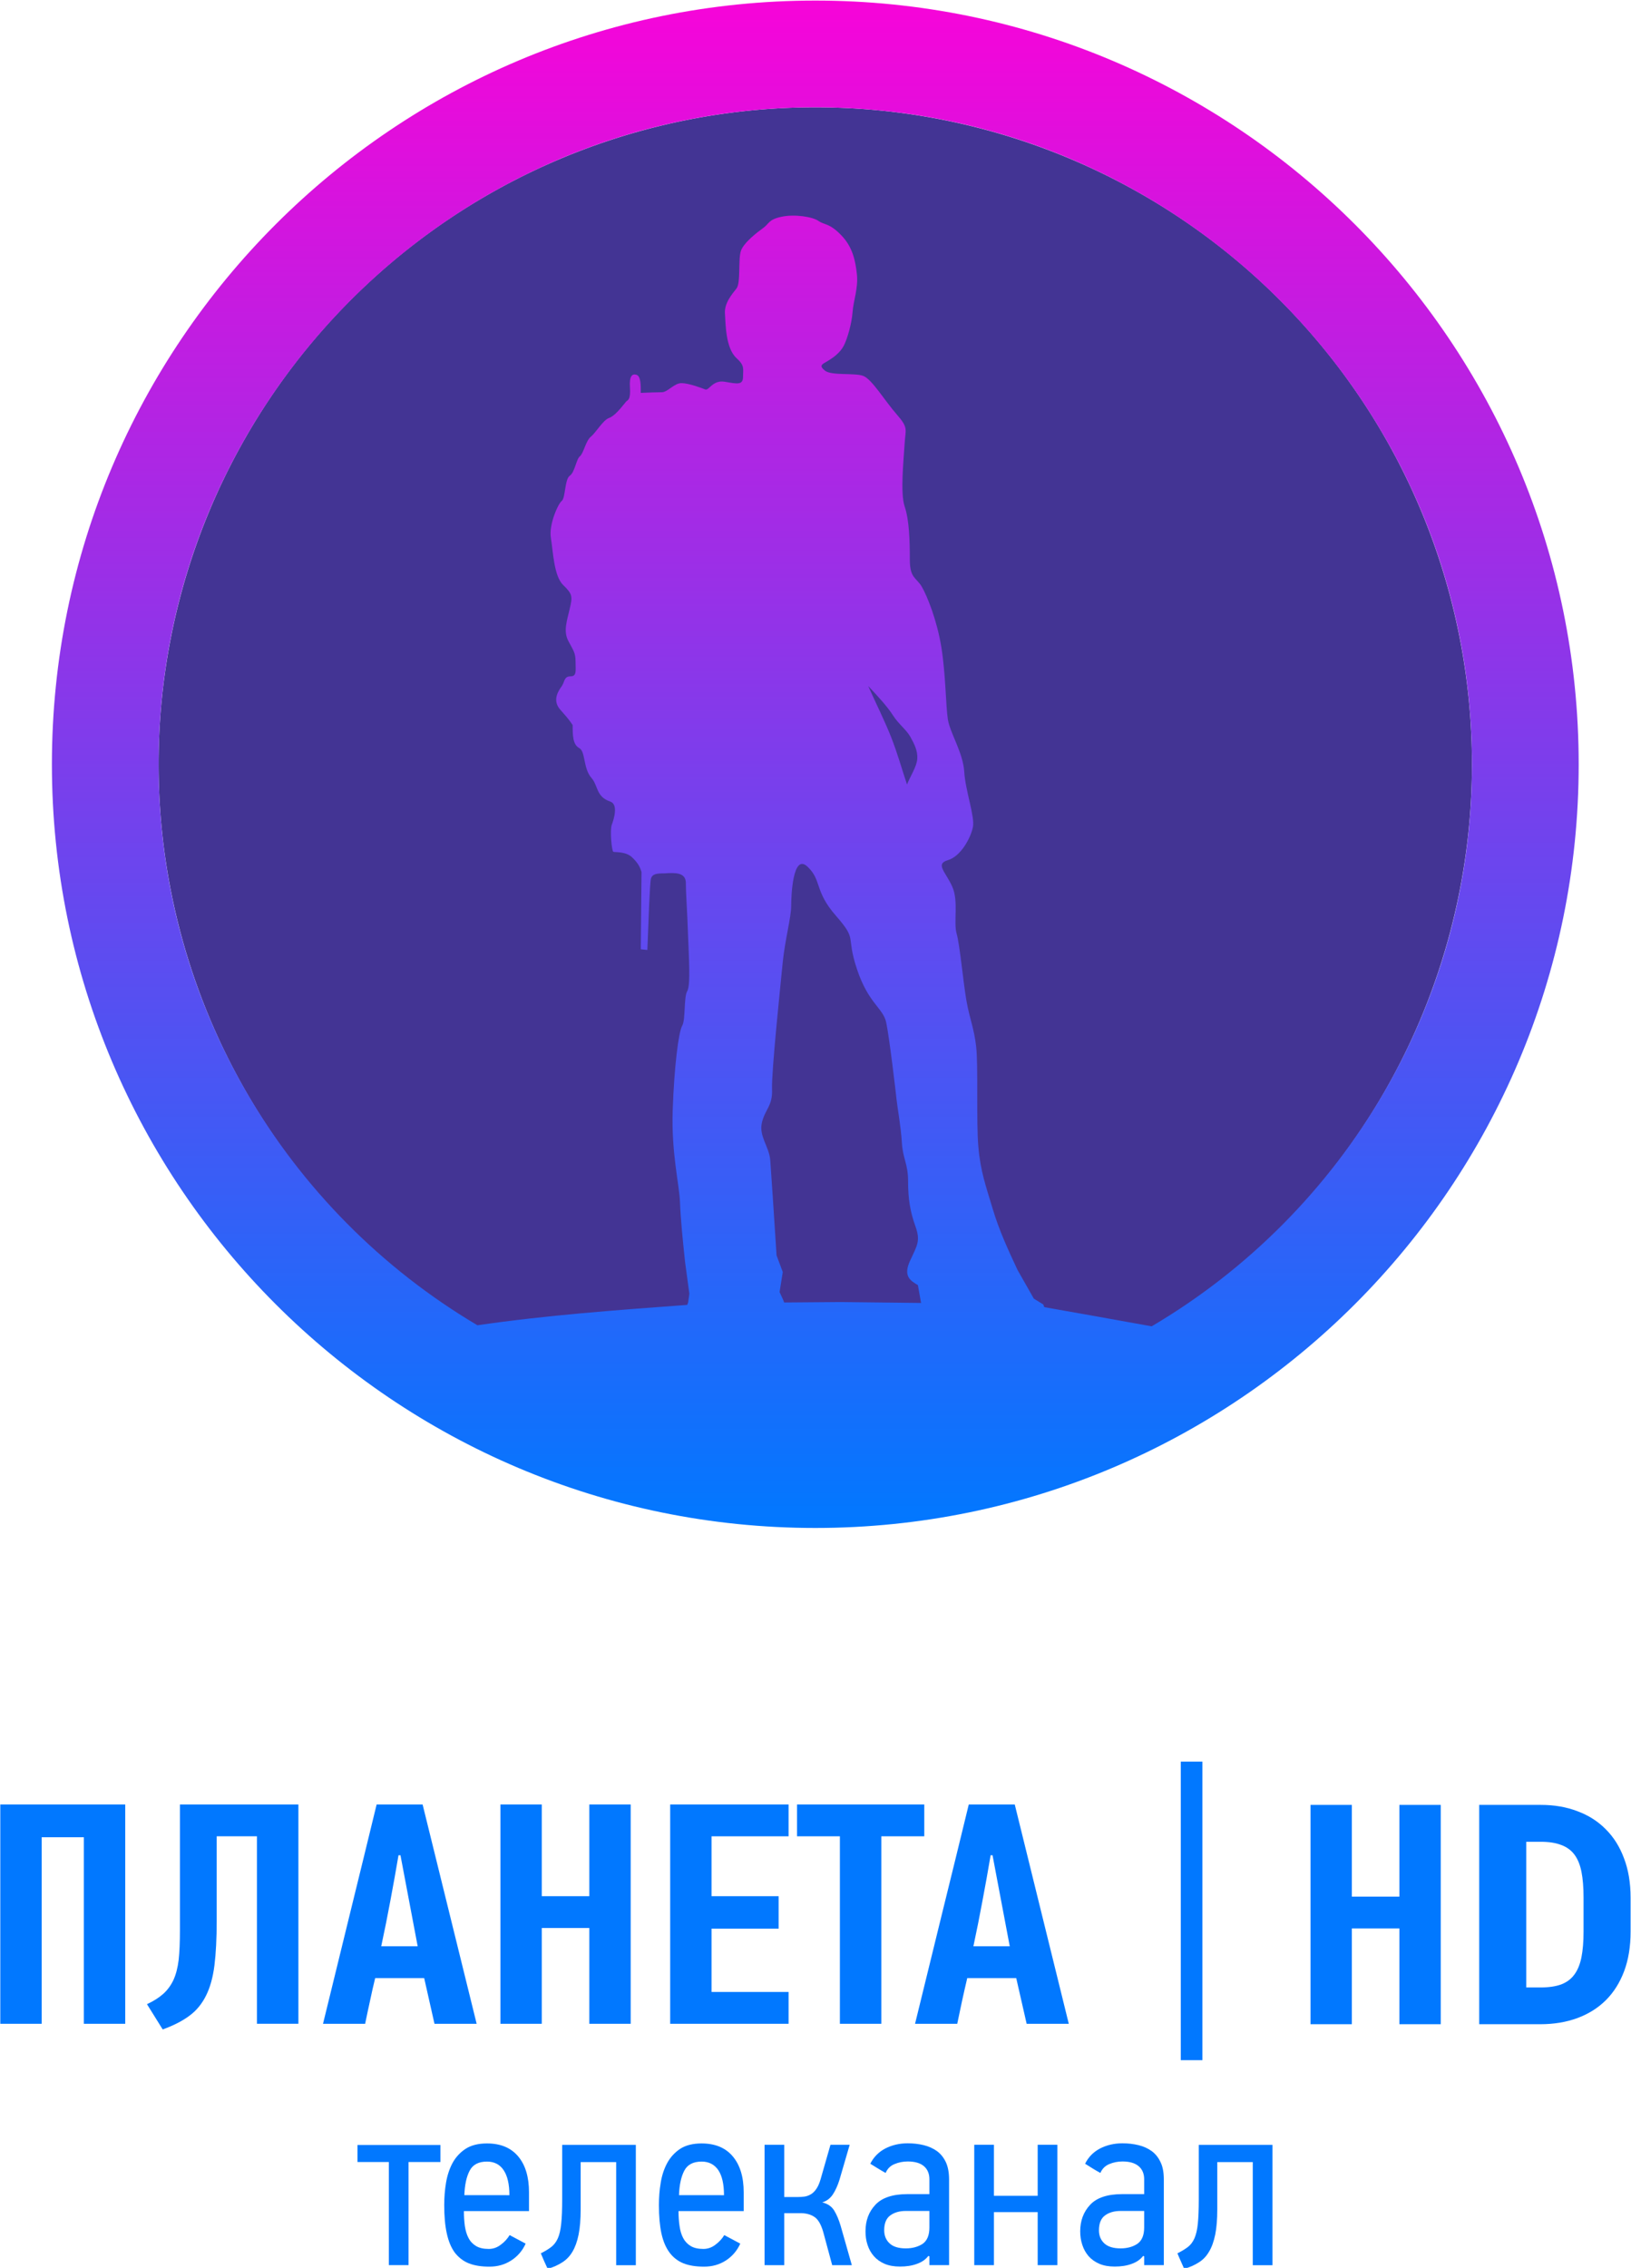 <svg width="377" height="524" version="1.1" viewBox="0 0 377 524" xml:space="preserve" xmlns="http://www.w3.org/2000/svg"><defs><clipPath id="clipPath2740"><path d="m0 0h1920v1080h-1920z"/></clipPath><clipPath id="clipPath2768"><path d="m0 0h1920v1080h-1920z"/></clipPath><clipPath id="clipPath2784"><path d="m0 0h1920v1080h-1920z"/></clipPath><clipPath id="clipPath2816"><path d="m0 0h1920v1080h-1920z"/></clipPath><linearGradient id="linearGradient1055" x1="382.25" x2="789.27" y1="922.12" y2="922.12" gradientTransform="matrix(0 -.65 .65 0 -458.43 641.64)" gradientUnits="userSpaceOnUse"><stop stop-color="#f704d9" offset="0"/><stop stop-color="#6c45ee" offset=".566"/><stop stop-color="#0178ff" offset="1"/></linearGradient></defs><g transform="matrix(1.333 0 0 -1.333 -5.3927e-6 524)"><g transform="translate(0)"><path d="m255.24 260.63a113.87 113.87 0 0 0-113.87-113.87 113.87 113.87 0 0 0-113.87 113.87 113.87 113.87 0 0 0 113.87 113.87 113.87 113.87 0 0 0 113.87-113.87z" fill="#433494" style="paint-order:markers stroke fill"/><path d="m141.38 393c-73.055 0-132.38-59.342-132.38-132.38 0-73.04 59.325-132.37 132.38-132.37 73.042 0 132.37 59.33 132.37 132.37 0 73.038-59.332 132.38-132.37 132.38m4.324-225.59c-3.241-0.034-6.489-0.055-9.73-0.077-0.065 0.152-0.111 0.297-0.172 0.457-0.206 0.447-0.416 0.908-0.621 1.357 0.192 1.158 0.372 2.303 0.554 3.461-0.354 0.96-0.722 1.933-1.077 2.895-0.457 7.062-0.912 14.127-1.092 16.483-0.182 2.347-1.995 4.163-1.454 6.506 0.548 2.353 1.888 2.899 1.761 5.804-0.127 2.903 1.508 18.466 1.862 22.085 0.364 3.621 1.454 7.783 1.454 9.595 0 1.815 0.275 9.273 2.808 6.92 2.543-2.359 1.158-4.205 4.973-8.55 3.801-4.345 1.642-3.263 3.629-9.231 1.985-5.982 4.522-6.706 5.07-9.243 0.538-2.523 1.631-11.756 1.801-13.391 0.18-1.635 0.73-4.524 0.916-7.42 0.168-2.893 1.077-3.631 1.077-6.704 0-3.075 0.362-5.252 1.26-7.779 0.912-2.543 0.366-3.261-0.898-5.974-1.272-2.715 0.043-3.489 1.342-4.26 0.164-0.871 0.317-1.747 0.467-2.628 0.03-0.158 0.044-0.305 0.091-0.465-4.68 0.053-9.358 0.105-14.022 0.16m4.842 106.78c1.658-1.757 3.303-3.528 4.288-5.076 0.991-1.544 2.325-2.485 3.026-3.738 0.706-1.264 1.29-2.442 1.199-3.811-0.105-1.389-1.191-2.97-1.781-4.444-0.918 2.737-1.635 5.359-2.749 8.2-1.13 2.859-2.667 5.919-3.983 8.869m49.153-110.99c-7.197 1.298-12.902 2.325-18.607 3.322-0.065 0.15-0.133 0.311-0.182 0.469-0.554 0.334-1.1 0.669-1.64 1.009-0.946 1.658-1.886 3.313-2.83 4.977-1.605 3.435-3.206 6.88-4.328 10.672-1.136 3.809-2.088 6.342-2.462 10.686-0.384 4.34 0 14.127-0.384 17.38-0.376 3.259-1.12 4.71-1.69 7.967-0.562 3.261-1.128 9.593-1.692 11.582-0.572 1.997 0.376 5.618-0.764 8.155-1.126 2.539-3.006 3.922-0.756 4.585 2.274 0.655 3.981 3.92 4.343 5.727 0.37 1.817-1.318 6.344-1.504 9.597-0.188 3.259-2.456 6.706-2.838 9.061-0.37 2.353-0.37 7.785-1.124 12.482-0.76 4.708-2.45 8.879-3.39 10.513-0.94 1.619-2.084 1.435-2.084 4.7 0 3.257-0.095 6.878-0.902 9.239-0.788 2.351-0.146 8.315 0 10.856 0.144 2.537 0.712 2.711-1.353 5.07-2.082 2.357-4.332 6.162-5.851 6.702-1.506 0.544-5.46 0-6.603 0.896-1.132 0.914-0.499 1.098 0.503 1.696 1.003 0.607 2.145 1.442 2.766 2.656 0.627 1.217 1.373 3.869 1.51 5.794 0.129 1.927 1.003 4.108 0.756 6.524-0.253 2.406-0.756 4.824-2.774 6.864-2.006 2.062-2.875 1.706-3.894 2.42-1.007 0.724-4.157 1.211-6.407 0.724-2.268-0.475-2.141-1.203-3.152-1.929-1.005-0.72-3.392-2.537-3.886-3.975-0.509-1.45 0-5.553-0.766-6.52-0.75-0.968-2.141-2.543-2.006-4.355 0.127-1.805 0.093-5.968 2.006-7.725 1.454-1.324 1.13-1.799 1.13-3.255 0-1.446-1.023-1.209-3.146-0.843-2.137 0.364-2.76-1.577-3.398-1.334-0.619 0.247-2.877 1.098-4.13 1.098-1.268 0-2.396-1.577-3.405-1.577-1.007 0-2.325-0.059-3.653-0.113 0 1.452 0 2.897-0.752 3.138-0.75 0.234-1.253-0.241-1.126-2.177 0.127-1.945-0.253-2.179-0.625-2.422-1.015-1.253-2.022-2.531-3.02-2.897-1.011-0.35-2.264-2.533-3.146-3.247-0.881-0.722-1.26-2.903-1.886-3.384-0.633-0.479-0.879-2.788-1.765-3.382-0.871-0.598-0.74-3.867-1.373-4.345-0.637-0.479-2.268-4.096-1.898-6.399 0.384-2.291 0.507-6.637 2.145-8.2 1.633-1.571 1.621-1.985 1.126-4.106-0.497-2.157-1.126-3.859-0.255-5.553 0.883-1.686 1.266-2.05 1.266-3.613 0-1.577 0.249-2.541-0.883-2.541-1.126 0-0.999-0.972-1.5-1.692-0.509-0.722-1.765-2.42-0.255-4.106 1.512-1.682 1.811-2.177 2.135-2.652 0-1.69 0-3.378 1.14-3.987 1.122-0.6 0.645-3.495 2.131-5.188 1.165-1.32 0.754-3.255 3.273-4.098 1.383-0.477 0.617-3.022 0.247-3.989-0.372-0.966 0-4.589 0.255-4.702 0.243-0.127 2.135 0.113 3.271-0.97 1.152-1.104 1.395-1.819 1.625-2.527-0.036-4.48-0.081-8.934-0.129-13.4 0.384-0.043 0.76-0.089 1.14-0.123 0.212 5.558 0.42 11.119 0.59 12.199 0.166 1.075 1.229 1.075 2.305 1.075 1.882 0.121 3.784 0.232 3.784-1.698 0-1.921 0.239-4.822 0.364-8.681 0.127-3.861 0.501-8.936-0.125-10.023-0.633-1.071-0.257-4.947-0.887-6.027-0.625-1.088-1.381-7.118-1.635-14.61-0.253-7.48 1.14-12.793 1.26-15.929 0.123-3.138 0.503-6.764 0.883-10.377 0.255-1.842 0.505-3.694 0.746-5.521-0.067-0.489-0.139-0.981-0.208-1.472-0.051-0.156-0.109-0.305-0.158-0.457-12.178-0.892-24.359-1.781-36.386-3.53-33.183 19.648-55.288 55.889-55.288 97.234 0 62.839 51.039 113.88 113.88 113.88 62.829 0 113.87-51.045 113.87-113.88 0-41.456-22.21-77.775-55.547-97.42" fill="url(#linearGradient1055)"/></g><g fill="#0178ff"><g transform="matrix(2.289 0 0 2.289 -438.07 -1842.7)"><g transform="translate(222.33 813.04)"><path d="m0 0v-7.808h-1.492v7.808h-2.375v1.29h6.282v-1.29z" fill="#0178ff"/></g><g clip-path="url(#clipPath2784)" fill="#0178ff"><g transform="translate(231.2 806.86)"><path d="m0 0c-0.24-0.54-0.611-0.966-1.097-1.278-0.484-0.312-1.032-0.467-1.65-0.467-0.608 0-1.133 0.084-1.561 0.253-0.429 0.174-0.78 0.45-1.066 0.821-0.271 0.376-0.473 0.855-0.6 1.451-0.13 0.584-0.193 1.293-0.193 2.133 0 0.575 0.043 1.142 0.137 1.703 0.095 0.558 0.26 1.056 0.497 1.498 0.245 0.44 0.571 0.796 0.996 1.072 0.417 0.265 0.952 0.401 1.606 0.401 1.032 0 1.818-0.327 2.37-0.986 0.547-0.653 0.816-1.562 0.816-2.713v-1.423h-4.932c0-0.402 0.025-0.777 0.072-1.13 0.054-0.351 0.142-0.651 0.279-0.913 0.132-0.257 0.325-0.457 0.57-0.604 0.245-0.148 0.564-0.22 0.96-0.22 0.33 0 0.633 0.102 0.91 0.317 0.279 0.201 0.499 0.447 0.675 0.73zm-1.23 3.668c0 0.835-0.149 1.469-0.438 1.896-0.284 0.428-0.706 0.648-1.263 0.648-0.633 0-1.074-0.23-1.31-0.69-0.243-0.461-0.373-1.078-0.402-1.854z" fill="#0178ff"/></g><g transform="translate(232.87 804.95)"><path d="m0 0c-0.093 0.197-0.179 0.389-0.265 0.579-0.083 0.185-0.168 0.392-0.254 0.595 0.319 0.161 0.583 0.322 0.789 0.48 0.206 0.162 0.377 0.379 0.5 0.659 0.122 0.273 0.207 0.64 0.254 1.1 0.052 0.461 0.075 1.08 0.075 1.851v4.126h5.579v-9.115h-1.489v7.808h-2.69v-3.572c0-0.762-0.053-1.405-0.156-1.915-0.103-0.517-0.258-0.944-0.46-1.289-0.202-0.346-0.465-0.619-0.784-0.82-0.319-0.205-0.688-0.368-1.099-0.487" fill="#0178ff"/></g><g transform="translate(247.46 806.86)"><path d="m0 0c-0.242-0.54-0.613-0.966-1.093-1.278-0.485-0.312-1.035-0.467-1.652-0.467-0.613 0-1.135 0.084-1.563 0.253-0.428 0.174-0.782 0.45-1.055 0.821-0.278 0.376-0.482 0.855-0.612 1.451-0.125 0.584-0.188 1.293-0.188 2.133 0 0.575 0.04 1.142 0.137 1.703 0.09 0.558 0.256 1.056 0.496 1.498 0.243 0.44 0.571 0.796 0.989 1.072 0.418 0.265 0.955 0.401 1.607 0.401 1.03 0 1.82-0.327 2.37-0.986 0.549-0.653 0.823-1.562 0.823-2.713v-1.423h-4.937c0-0.402 0.025-0.777 0.078-1.13 0.048-0.351 0.136-0.651 0.274-0.913 0.137-0.257 0.325-0.457 0.57-0.604 0.241-0.148 0.566-0.22 0.959-0.22 0.327 0 0.632 0.102 0.912 0.317 0.274 0.201 0.503 0.447 0.674 0.73zm-1.234 3.668c0 0.835-0.144 1.469-0.43 1.896-0.289 0.428-0.714 0.648-1.262 0.648-0.641 0-1.078-0.23-1.316-0.69-0.241-0.461-0.374-1.078-0.399-1.854z" fill="#0178ff"/></g><g transform="translate(249.3 805.23)"><path d="m0 0v9.116h1.492v-3.958h1.018c0.172 0 0.342 0.012 0.51 0.033 0.176 0.026 0.337 0.084 0.492 0.179 0.156 0.091 0.292 0.227 0.411 0.406 0.126 0.176 0.225 0.41 0.315 0.705l0.755 2.635h1.456l-0.773-2.651c-0.139-0.441-0.306-0.815-0.51-1.12-0.199-0.295-0.472-0.496-0.799-0.593 0.417-0.098 0.718-0.306 0.915-0.628 0.191-0.321 0.352-0.704 0.485-1.157l0.844-2.967h-1.488l-0.682 2.524c-0.171 0.59-0.403 0.972-0.691 1.145-0.285 0.184-0.633 0.268-1.038 0.268h-1.22v-3.937z" fill="#0178ff"/></g><g transform="translate(261.71 805.93)"><path d="m0 0c-0.206-0.269-0.493-0.473-0.872-0.605-0.375-0.138-0.802-0.203-1.281-0.203-0.44 0-0.823 0.068-1.16 0.207-0.332 0.144-0.6 0.334-0.815 0.581-0.219 0.249-0.377 0.531-0.482 0.86-0.109 0.322-0.153 0.662-0.153 1.023 0 0.807 0.244 1.476 0.754 2.014 0.497 0.53 1.307 0.801 2.409 0.801h1.677v1.133c0 0.413-0.14 0.747-0.412 0.981-0.275 0.238-0.689 0.359-1.227 0.359-0.352 0-0.692-0.066-1.003-0.198-0.319-0.13-0.536-0.351-0.675-0.67-0.191 0.108-0.389 0.216-0.575 0.335-0.194 0.119-0.384 0.238-0.586 0.362 0.25 0.494 0.624 0.883 1.131 1.151 0.514 0.263 1.074 0.396 1.702 0.396 0.426 0 0.834-0.046 1.211-0.139 0.377-0.092 0.709-0.241 1-0.447 0.288-0.209 0.51-0.486 0.682-0.845 0.16-0.346 0.243-0.784 0.243-1.315v-6.481h-1.491v0.666zm0.077 3.404h-1.787c-0.478 0-0.869-0.112-1.182-0.342-0.306-0.226-0.455-0.6-0.455-1.12 0-0.403 0.134-0.738 0.406-0.991 0.268-0.255 0.68-0.382 1.231-0.382 0.515 0 0.941 0.123 1.282 0.35 0.337 0.24 0.505 0.652 0.505 1.226z" fill="#0178ff"/></g></g><g transform="translate(269.99 805.23)"><path d="m0 0v4.015h-3.314v-4.015h-1.491v9.116h1.491v-3.865h3.314v3.865h1.49v-9.116z" fill="#0178ff"/></g><g clip-path="url(#clipPath2816)" fill="#0178ff"><g transform="translate(277.98 805.93)"><path d="m0 0c-0.206-0.269-0.498-0.473-0.871-0.605-0.373-0.138-0.803-0.203-1.285-0.203-0.44 0-0.821 0.068-1.156 0.207-0.333 0.144-0.602 0.334-0.821 0.581-0.214 0.249-0.372 0.531-0.478 0.86-0.108 0.322-0.157 0.662-0.157 1.023 0 0.807 0.253 1.476 0.757 2.014 0.499 0.53 1.306 0.801 2.412 0.801h1.676v1.133c0 0.413-0.14 0.747-0.416 0.981-0.278 0.238-0.684 0.359-1.226 0.359-0.354 0-0.687-0.066-1.001-0.198-0.312-0.13-0.537-0.351-0.673-0.67-0.199 0.108-0.391 0.216-0.581 0.335-0.191 0.119-0.384 0.238-0.577 0.362 0.245 0.494 0.617 0.883 1.125 1.151 0.513 0.263 1.079 0.396 1.699 0.396 0.436 0 0.831-0.046 1.218-0.139 0.377-0.092 0.71-0.241 0.996-0.447 0.287-0.209 0.512-0.486 0.678-0.845 0.17-0.346 0.247-0.784 0.247-1.315v-6.481h-1.489v0.666zm0.077 3.404h-1.788c-0.478 0-0.871-0.112-1.183-0.342-0.302-0.226-0.454-0.6-0.454-1.12 0-0.403 0.131-0.738 0.403-0.991 0.271-0.255 0.683-0.382 1.234-0.382 0.52 0 0.94 0.123 1.279 0.35 0.34 0.24 0.509 0.652 0.509 1.226z" fill="#0178ff"/></g><g transform="translate(281.09 804.95)"><path d="m0 0c-0.086 0.197-0.171 0.389-0.257 0.579-0.086 0.185-0.171 0.392-0.257 0.595 0.32 0.161 0.583 0.322 0.793 0.48 0.208 0.162 0.372 0.379 0.498 0.659 0.117 0.273 0.211 0.64 0.254 1.1 0.049 0.461 0.073 1.08 0.073 1.851v4.126h5.583v-9.115h-1.493v7.808h-2.689v-3.572c0-0.762-0.051-1.405-0.155-1.915-0.108-0.517-0.256-0.944-0.465-1.289-0.198-0.346-0.457-0.619-0.781-0.82-0.319-0.205-0.687-0.368-1.104-0.487" fill="#0178ff"/></g></g></g><g transform="matrix(2.291 0 0 1.883 -543 -1511)"><g transform="translate(243.36 824.91)"><path d="m0 0v17.172h-3.191v-17.172h-3.132v20.19h9.456v-20.19z" fill="#0178ff"/></g><g clip-path="url(#clipPath2740)" fill="#0178ff"><g transform="translate(259.6 845.1)"><path d="m0 0v-20.189h-3.139v17.259h-3.045v-7.785c0-1.628-0.058-2.994-0.171-4.1-0.115-1.104-0.327-2.034-0.639-2.787-0.307-0.755-0.727-1.373-1.247-1.84-0.525-0.48-1.199-0.901-2.03-1.268l-1.19 2.325c0.502 0.284 0.915 0.605 1.231 0.95 0.321 0.351 0.578 0.775 0.773 1.28 0.188 0.501 0.32 1.11 0.393 1.835 0.067 0.731 0.097 1.638 0.097 2.719v11.601z" fill="#0178ff"/></g><g transform="translate(269.9 824.91)"><path d="m0 0-0.78 4.208h-3.709c-0.139-0.698-0.272-1.4-0.393-2.108-0.126-0.704-0.251-1.401-0.367-2.1h-3.188c0.676 3.382 1.353 6.748 2.031 10.097 0.679 3.339 1.348 6.712 2.027 10.092h3.48l4.091-20.189zm-2.723 15.516c-0.194-1.39-0.398-2.777-0.612-4.156-0.211-1.385-0.442-2.794-0.696-4.224h2.759l-1.303 8.38z" fill="#0178ff"/></g></g><g transform="translate(281.62 824.91)"><path d="m0 0v8.818h-3.599v-8.818h-3.129v20.19h3.129v-8.444h3.599v8.444h3.13v-20.19z" fill="#0178ff"/></g><g transform="translate(287.74 824.91)"><path d="m0 0v20.19h8.961v-2.931h-5.831v-5.513h5.078v-2.987h-5.078v-5.829h5.831v-2.93z" fill="#0178ff"/></g><g transform="translate(303.72 842.17)"><path d="m0 0v-17.26h-3.135v17.26h-3.245v2.93h9.631v-2.93z" fill="#0178ff"/></g><g clip-path="url(#clipPath2768)" fill="#0178ff"><g transform="translate(314.72 824.91)" fill="#0178ff"><path d="m0 0-0.789 4.208h-3.707c-0.138-0.698-0.264-1.4-0.394-2.108-0.126-0.704-0.245-1.401-0.363-2.1h-3.194c0.684 3.382 1.357 6.748 2.034 10.097 0.679 3.339 1.357 6.712 2.032 10.092h3.481l4.089-20.189zm-2.726 15.516c-0.193-1.39-0.396-2.777-0.612-4.156-0.21-1.385-0.44-2.794-0.692-4.224h2.751l-1.303 8.38z" fill="#0178ff"/></g></g></g><path d="m204.75 87.75h3.75v-51.75h-3.75z" style="paint-order:markers stroke fill"/><path d="m256.5 42.233v38.017h10.683q3.496 0 6.354-1.097 2.886-1.071 4.912-3.133 2.053-2.037 3.163-5.039 1.138-2.977 1.138-6.815v-5.901q0-3.838-1.11-6.815t-3.163-5.039q-2.053-2.037-4.939-3.107t-6.438-1.071zm8.158 31.62v-25.249h2.442q2.164 0 3.607 0.522 1.443 0.548 2.303 1.723 0.86 1.175 1.221 3.003 0.361 1.828 0.361 4.413v5.953q0 2.611-0.361 4.439-0.361 1.828-1.221 2.977-0.86 1.149-2.303 1.671-1.415 0.548-3.524 0.548z"/><path d="m242.66 42.233v16.604h-8.245v-16.604h-7.168v38.017h7.168v-15.9h8.245v15.9h7.17v-38.017z"/></g></g></svg>
